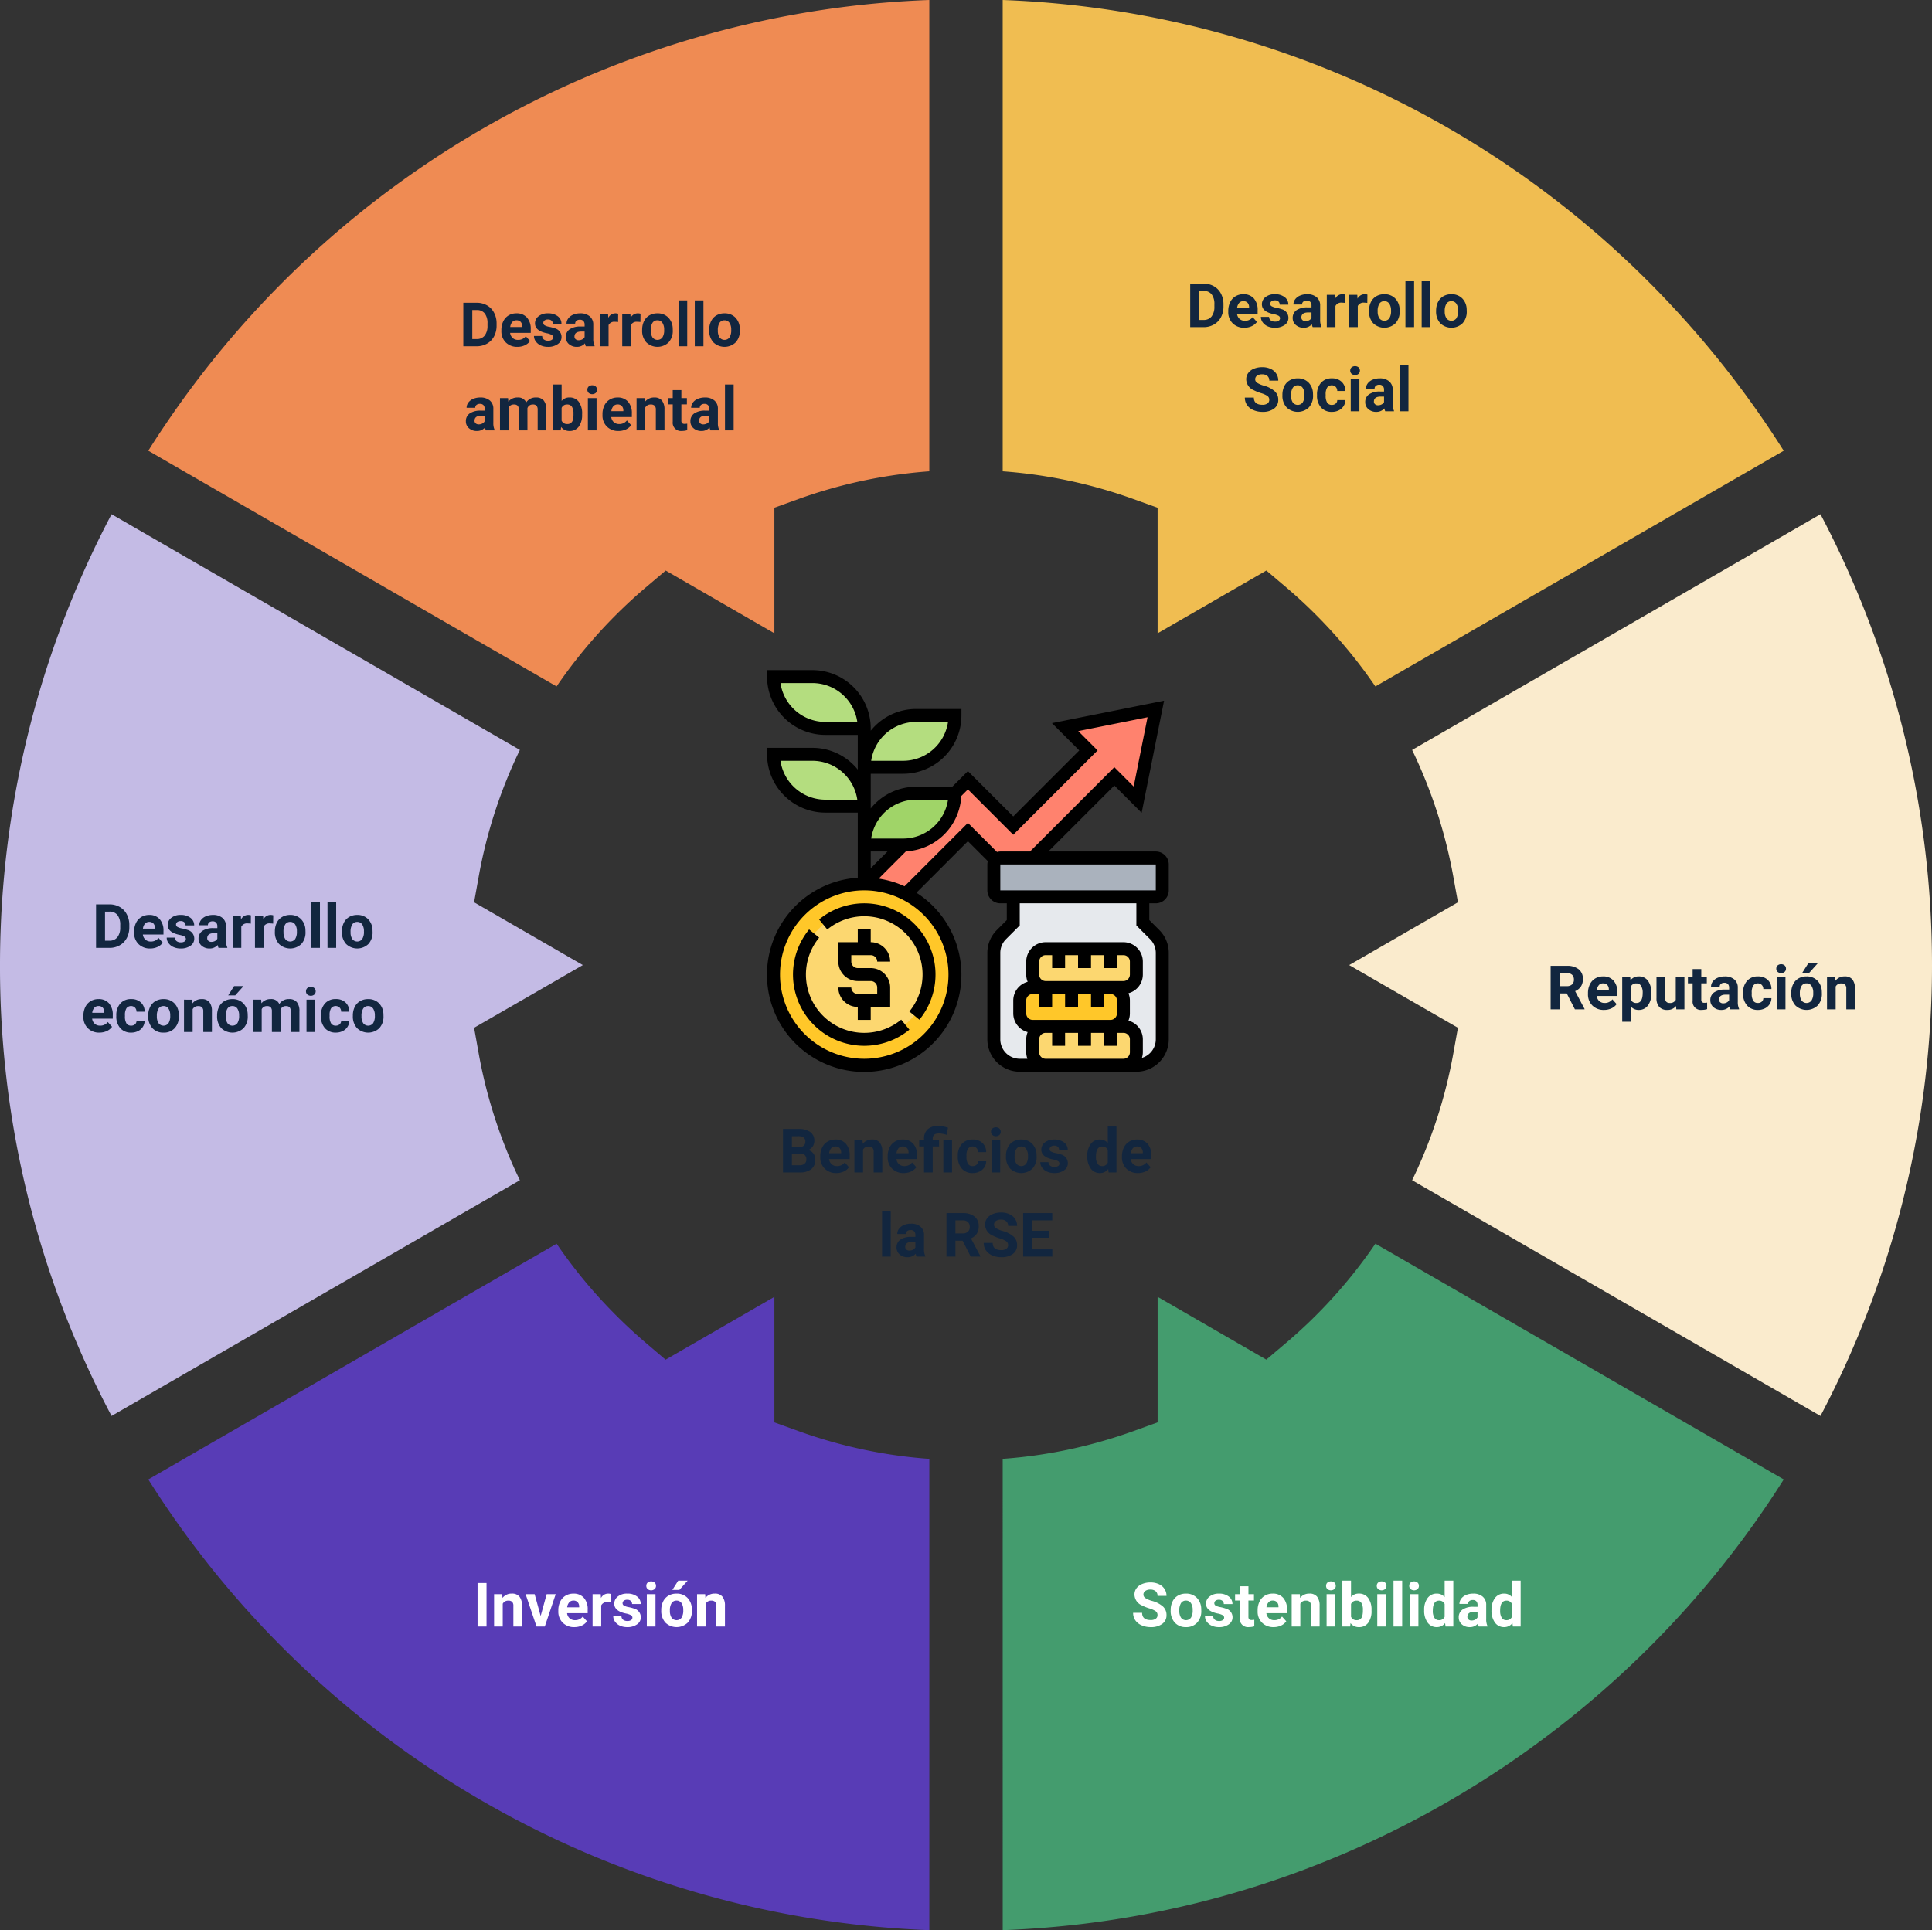 <svg xmlns="http://www.w3.org/2000/svg" width="505" height="504.641" viewBox="0 0 505 504.641">
  <rect x="0" y="0" width="505" height="504.641" fill="#333333" stroke="none"/>
  <g id="Grupo_981742" data-name="Grupo 981742" transform="translate(-810 -11702.297)">
    <g id="Grupo_977452" data-name="Grupo 977452" transform="translate(-85 -674.345)">
      <path id="Trazado_653087" data-name="Trazado 653087" d="M1021.587,4430.5a252.815,252.815,0,0,1-204.146-117.842l106.727-61.631a128.8,128.8,0,0,0,12.347,15.43,132.358,132.358,0,0,0,10.979,10.5l5.151,4.395,28.446-16.428v32.825l6.339,2.281a127.936,127.936,0,0,0,34.157,7.25Z" transform="translate(116.325 8450.781)" fill="#583cb6"/>
      <path id="Trazado_653088" data-name="Trazado 653088" d="M950.224,4307.271c2.057-.148,4.116-.345,6.161-.594a127.866,127.866,0,0,0,28-6.654l6.336-2.285v-32.821l28.41,16.418,5.152-4.366a129.674,129.674,0,0,0,23.363-25.947l106.734,61.631c-40.313,63.877-108.021,107.048-182.951,116.162-6.992.852-14.087,1.417-21.2,1.686Z" transform="translate(206.866 8450.781)" fill="#449c6e"/>
      <path id="Trazado_653089" data-name="Trazado 653089" d="M1020.529,4311.752a127.747,127.747,0,0,0,10.781-33.229l1.188-6.629-19.982-11.514-8.44-4.879,28.429-16.417-1.2-6.633a128.593,128.593,0,0,0-10.782-33.193l106.74-61.63a252.5,252.5,0,0,1,29.151,117.873c0,3.056-.049,6.016-.153,8.793a252.716,252.716,0,0,1-29,109.083Z" transform="translate(243.586 8373.46)" fill="#faebcd"/>
      <path id="Trazado_653090" data-name="Trazado 653090" d="M1047.64,4237.163a130.829,130.829,0,0,0-12.353-15.437,128.63,128.63,0,0,0-10.99-10.505l-5.15-4.37-28.43,16.414v-32.821l-6.337-2.281a128.145,128.145,0,0,0-34.156-7.251V4057.69a251.8,251.8,0,0,1,175.055,80.121,254.973,254.973,0,0,1,29.093,37.726Z" transform="translate(206.866 8318.953)" fill="#f0bd51"/>
      <path id="Trazado_653091" data-name="Trazado 653091" d="M817.439,4175.531q2.207-3.51,4.472-6.84a252.321,252.321,0,0,1,178.476-109.32c6.99-.854,14.089-1.416,21.2-1.682v123.224q-3.09.223-6.164.6a128.579,128.579,0,0,0-27.99,6.635l-6.342,2.282v32.829l-28.41-16.4-5.148,4.362a130.519,130.519,0,0,0-23.373,25.938Z" transform="translate(116.323 8318.952)" fill="#ef8b53"/>
      <path id="Trazado_653092" data-name="Trazado 653092" d="M823.551,4373.38c-2.3-4.346-4.484-8.783-6.532-13.268A250.368,250.368,0,0,1,794.392,4255.5c0-3.122.049-5.994.153-8.787a252.542,252.542,0,0,1,29.009-109.086l106.723,61.625A127.777,127.777,0,0,0,919.5,4232.46l-1.189,6.627,28.424,16.412-8.451,4.882-19.971,11.511,1.186,6.628a128.244,128.244,0,0,0,9.553,30.629q.6,1.3,1.228,2.6Z" transform="translate(100.608 8373.46)" fill="#c4bbe5"/>
    </g>
    <path id="Trazado_655059" data-name="Trazado 655059" d="M22.172,17H19.828V5.625h2.344Zm4.1-8.453.07.977a2.951,2.951,0,0,1,2.43-1.133,2.453,2.453,0,0,1,2,.789,3.682,3.682,0,0,1,.672,2.359V17H29.188V11.594a1.465,1.465,0,0,0-.312-1.043,1.4,1.4,0,0,0-1.039-.324,1.553,1.553,0,0,0-1.43.813V17H24.148V8.547Zm10.047,5.7,1.57-5.7H40.25L37.4,17H35.242L32.391,8.547H34.75Zm8.813,2.914a4.15,4.15,0,0,1-3.027-1.141,4.054,4.054,0,0,1-1.168-3.039v-.219a5.106,5.106,0,0,1,.492-2.277,3.612,3.612,0,0,1,1.395-1.547,3.914,3.914,0,0,1,2.059-.543,3.508,3.508,0,0,1,2.73,1.094,4.444,4.444,0,0,1,1,3.1v.922H43.227a2.1,2.1,0,0,0,.66,1.328,2,2,0,0,0,1.395.5,2.437,2.437,0,0,0,2.039-.945l1.109,1.242a3.389,3.389,0,0,1-1.375,1.121A4.511,4.511,0,0,1,45.133,17.156Zm-.258-6.945a1.411,1.411,0,0,0-1.09.455,2.357,2.357,0,0,0-.535,1.3h3.141v-.181a1.681,1.681,0,0,0-.406-1.165A1.456,1.456,0,0,0,44.875,10.211Zm9.766.453a6.134,6.134,0,0,0-.812-.062,1.654,1.654,0,0,0-1.68.867V17H49.891V8.547h2.133l.063,1.008a2.092,2.092,0,0,1,1.883-1.164,2.366,2.366,0,0,1,.7.1Zm5.664,4a.727.727,0,0,0-.41-.652,4.659,4.659,0,0,0-1.316-.426q-3.016-.633-3.016-2.562A2.323,2.323,0,0,1,56.5,9.145a3.766,3.766,0,0,1,2.441-.754,4.053,4.053,0,0,1,2.574.758,2.388,2.388,0,0,1,.965,1.969H60.219a1.092,1.092,0,0,0-.312-.8A1.322,1.322,0,0,0,58.93,10a1.351,1.351,0,0,0-.883.258.814.814,0,0,0-.312.656.7.7,0,0,0,.355.605,3.657,3.657,0,0,0,1.2.4,9.8,9.8,0,0,1,1.422.379A2.336,2.336,0,0,1,62.5,14.57a2.2,2.2,0,0,1-.992,1.871,4.28,4.28,0,0,1-2.562.715,4.47,4.47,0,0,1-1.887-.379,3.166,3.166,0,0,1-1.293-1.039,2.414,2.414,0,0,1-.469-1.426h2.141a1.179,1.179,0,0,0,.445.922,1.766,1.766,0,0,0,1.109.32,1.635,1.635,0,0,0,.98-.246A.766.766,0,0,0,60.3,14.664ZM66.336,17H64.07V8.547h2.266Zm-2.4-10.641a1.112,1.112,0,0,1,.34-.836,1.465,1.465,0,0,1,1.848,0,1.105,1.105,0,0,1,.344.836,1.108,1.108,0,0,1-.348.844,1.448,1.448,0,0,1-1.836,0A1.108,1.108,0,0,1,63.938,6.359ZM67.844,12.7a5.013,5.013,0,0,1,.484-2.242A3.546,3.546,0,0,1,69.723,8.93a4.069,4.069,0,0,1,2.113-.539,3.849,3.849,0,0,1,2.793,1.047,4.2,4.2,0,0,1,1.207,2.844l.016.578a4.418,4.418,0,0,1-1.086,3.121,4.209,4.209,0,0,1-5.832,0,4.5,4.5,0,0,1-1.09-3.187Zm2.258.16a3.16,3.16,0,0,0,.453,1.843,1.628,1.628,0,0,0,2.578.008,3.457,3.457,0,0,0,.461-2.015,3.128,3.128,0,0,0-.461-1.831,1.5,1.5,0,0,0-1.3-.649,1.474,1.474,0,0,0-1.281.646A3.516,3.516,0,0,0,70.1,12.856ZM72.281,5h2.461L72.578,7.422H70.742ZM79.32,8.547l.07.977a2.951,2.951,0,0,1,2.43-1.133,2.453,2.453,0,0,1,2,.789,3.682,3.682,0,0,1,.672,2.359V17H82.234V11.594a1.465,1.465,0,0,0-.312-1.043,1.4,1.4,0,0,0-1.039-.324,1.553,1.553,0,0,0-1.43.813V17H77.2V8.547Z" transform="translate(915 12110.549)" fill="#fff"/>
    <path id="Trazado_655058" data-name="Trazado 655058" d="M16.105,17V5.625h3.5a5.315,5.315,0,0,1,2.684.676,4.712,4.712,0,0,1,1.848,1.922,5.928,5.928,0,0,1,.664,2.832v.523a5.945,5.945,0,0,1-.652,2.82,4.672,4.672,0,0,1-1.84,1.914,5.355,5.355,0,0,1-2.68.688Zm2.344-9.477v7.594h1.133a2.545,2.545,0,0,0,2.1-.9,4.06,4.06,0,0,0,.742-2.57v-.6a4.124,4.124,0,0,0-.719-2.629,2.537,2.537,0,0,0-2.1-.895Zm11.8,9.633a4.15,4.15,0,0,1-3.027-1.141,4.054,4.054,0,0,1-1.168-3.039v-.219a5.106,5.106,0,0,1,.492-2.277,3.612,3.612,0,0,1,1.395-1.547A3.914,3.914,0,0,1,30,8.391a3.508,3.508,0,0,1,2.73,1.094,4.444,4.444,0,0,1,1,3.1v.922H28.34A2.1,2.1,0,0,0,29,14.836a2,2,0,0,0,1.395.5,2.437,2.437,0,0,0,2.039-.945l1.109,1.242a3.389,3.389,0,0,1-1.375,1.121A4.511,4.511,0,0,1,30.246,17.156Zm-.258-6.945a1.411,1.411,0,0,0-1.09.455,2.357,2.357,0,0,0-.535,1.3H31.5v-.181a1.681,1.681,0,0,0-.406-1.165A1.456,1.456,0,0,0,29.988,10.211Zm9.594,4.453a.727.727,0,0,0-.41-.652,4.659,4.659,0,0,0-1.316-.426q-3.016-.633-3.016-2.562a2.323,2.323,0,0,1,.934-1.879,3.766,3.766,0,0,1,2.441-.754,4.053,4.053,0,0,1,2.574.758,2.388,2.388,0,0,1,.965,1.969H39.5a1.092,1.092,0,0,0-.312-.8A1.322,1.322,0,0,0,38.207,10a1.351,1.351,0,0,0-.883.258.814.814,0,0,0-.312.656.7.7,0,0,0,.355.605,3.657,3.657,0,0,0,1.2.4,9.8,9.8,0,0,1,1.422.379,2.336,2.336,0,0,1,1.789,2.273,2.2,2.2,0,0,1-.992,1.871,4.28,4.28,0,0,1-2.562.715,4.47,4.47,0,0,1-1.887-.379,3.166,3.166,0,0,1-1.293-1.039,2.414,2.414,0,0,1-.469-1.426h2.141a1.179,1.179,0,0,0,.445.922,1.766,1.766,0,0,0,1.109.32,1.635,1.635,0,0,0,.98-.246A.766.766,0,0,0,39.582,14.664ZM48.129,17a2.507,2.507,0,0,1-.227-.758,2.732,2.732,0,0,1-2.133.914,3,3,0,0,1-2.059-.719,2.312,2.312,0,0,1-.816-1.812,2.389,2.389,0,0,1,1-2.062,4.915,4.915,0,0,1,2.879-.727h1.039v-.484a1.393,1.393,0,0,0-.3-.937,1.183,1.183,0,0,0-.949-.352,1.345,1.345,0,0,0-.895.273.929.929,0,0,0-.324.75H43.082a2.268,2.268,0,0,1,.453-1.359,3,3,0,0,1,1.281-.98,4.669,4.669,0,0,1,1.859-.355,3.689,3.689,0,0,1,2.48.785,2.747,2.747,0,0,1,.918,2.207v3.664a4.041,4.041,0,0,0,.336,1.82V17Zm-1.867-1.57a1.945,1.945,0,0,0,.922-.223,1.462,1.462,0,0,0,.625-.6V13.156h-.844q-1.7,0-1.8,1.172l-.008.133a.9.9,0,0,0,.3.7A1.153,1.153,0,0,0,46.262,15.43Zm10.3-4.766a6.134,6.134,0,0,0-.812-.062,1.654,1.654,0,0,0-1.68.867V17H51.809V8.547h2.133L54,9.555a2.092,2.092,0,0,1,1.883-1.164,2.366,2.366,0,0,1,.7.1Zm5.836,0a6.134,6.134,0,0,0-.812-.062,1.654,1.654,0,0,0-1.68.867V17H57.645V8.547h2.133l.063,1.008a2.092,2.092,0,0,1,1.883-1.164,2.366,2.366,0,0,1,.7.1Zm.453,2.031a5.013,5.013,0,0,1,.484-2.242A3.546,3.546,0,0,1,64.727,8.93a4.069,4.069,0,0,1,2.113-.539,3.849,3.849,0,0,1,2.793,1.047,4.2,4.2,0,0,1,1.207,2.844l.016.578A4.418,4.418,0,0,1,69.77,15.98a4.209,4.209,0,0,1-5.832,0,4.5,4.5,0,0,1-1.09-3.187Zm2.258.16a3.16,3.16,0,0,0,.453,1.843,1.628,1.628,0,0,0,2.578.008,3.457,3.457,0,0,0,.461-2.015,3.128,3.128,0,0,0-.461-1.831,1.5,1.5,0,0,0-1.3-.649,1.474,1.474,0,0,0-1.281.646A3.516,3.516,0,0,0,65.105,12.856ZM74.629,17H72.363V5h2.266Zm4.242,0H76.605V5h2.266Zm1.508-4.3a5.013,5.013,0,0,1,.484-2.242A3.546,3.546,0,0,1,82.258,8.93a4.069,4.069,0,0,1,2.113-.539,3.849,3.849,0,0,1,2.793,1.047,4.2,4.2,0,0,1,1.207,2.844l.016.578A4.418,4.418,0,0,1,87.3,15.98a4.209,4.209,0,0,1-5.832,0,4.5,4.5,0,0,1-1.09-3.187Zm2.258.16A3.16,3.16,0,0,0,83.09,14.7a1.628,1.628,0,0,0,2.578.008,3.457,3.457,0,0,0,.461-2.015,3.128,3.128,0,0,0-.461-1.831,1.5,1.5,0,0,0-1.3-.649,1.474,1.474,0,0,0-1.281.646A3.516,3.516,0,0,0,82.637,12.856Zm-65.645,26.3a4.15,4.15,0,0,1-3.027-1.141A4.054,4.054,0,0,1,12.8,34.977v-.219a5.106,5.106,0,0,1,.492-2.277,3.612,3.612,0,0,1,1.395-1.547,3.914,3.914,0,0,1,2.059-.543,3.508,3.508,0,0,1,2.73,1.094,4.444,4.444,0,0,1,1,3.1v.922H15.086a2.1,2.1,0,0,0,.66,1.328,2,2,0,0,0,1.395.5,2.437,2.437,0,0,0,2.039-.945l1.109,1.242a3.389,3.389,0,0,1-1.375,1.121A4.511,4.511,0,0,1,16.992,39.156Zm-.258-6.945a1.411,1.411,0,0,0-1.09.455,2.357,2.357,0,0,0-.535,1.3H18.25v-.181a1.681,1.681,0,0,0-.406-1.165A1.456,1.456,0,0,0,16.734,32.211Zm8.531,5.125a1.481,1.481,0,0,0,1.016-.344,1.2,1.2,0,0,0,.406-.914H28.8a2.9,2.9,0,0,1-.469,1.574,3.093,3.093,0,0,1-1.262,1.109,3.949,3.949,0,0,1-1.77.395A3.67,3.67,0,0,1,22.445,38,4.56,4.56,0,0,1,21.4,34.82v-.148a4.508,4.508,0,0,1,1.039-3.117,3.627,3.627,0,0,1,2.852-1.164,3.555,3.555,0,0,1,2.543.9,3.2,3.2,0,0,1,.973,2.4H26.688a1.551,1.551,0,0,0-.406-1.072,1.51,1.51,0,0,0-2.223.163,3.333,3.333,0,0,0-.4,1.866v.235a3.375,3.375,0,0,0,.4,1.878A1.377,1.377,0,0,0,25.266,37.336ZM29.742,34.7a5.013,5.013,0,0,1,.484-2.242,3.546,3.546,0,0,1,1.395-1.523,4.069,4.069,0,0,1,2.113-.539,3.849,3.849,0,0,1,2.793,1.047,4.2,4.2,0,0,1,1.207,2.844l.016.578a4.418,4.418,0,0,1-1.086,3.121,3.775,3.775,0,0,1-2.914,1.176,3.793,3.793,0,0,1-2.918-1.172,4.5,4.5,0,0,1-1.09-3.187Zm2.258.16a3.16,3.16,0,0,0,.453,1.843,1.628,1.628,0,0,0,2.578.008,3.457,3.457,0,0,0,.461-2.015,3.128,3.128,0,0,0-.461-1.831,1.5,1.5,0,0,0-1.3-.649,1.474,1.474,0,0,0-1.281.646A3.516,3.516,0,0,0,32,34.856Zm9.219-4.309.07.977a2.951,2.951,0,0,1,2.43-1.133,2.453,2.453,0,0,1,2,.789,3.682,3.682,0,0,1,.672,2.359V39H44.133V33.594a1.465,1.465,0,0,0-.312-1.043,1.4,1.4,0,0,0-1.039-.324,1.553,1.553,0,0,0-1.43.813V39H39.094V30.547ZM47.75,34.7a5.013,5.013,0,0,1,.484-2.242,3.546,3.546,0,0,1,1.395-1.523,4.069,4.069,0,0,1,2.113-.539,3.849,3.849,0,0,1,2.793,1.047,4.2,4.2,0,0,1,1.207,2.844l.016.578a4.418,4.418,0,0,1-1.086,3.121,4.209,4.209,0,0,1-5.832,0A4.5,4.5,0,0,1,47.75,34.8Zm2.258.16a3.16,3.16,0,0,0,.453,1.843,1.628,1.628,0,0,0,2.578.008,3.457,3.457,0,0,0,.461-2.015,3.128,3.128,0,0,0-.461-1.831,1.5,1.5,0,0,0-1.3-.649,1.474,1.474,0,0,0-1.281.646A3.516,3.516,0,0,0,50.008,34.856ZM52.188,27h2.461l-2.164,2.422H50.648Zm7.078,3.547.07.945a2.971,2.971,0,0,1,2.43-1.1,2.255,2.255,0,0,1,2.242,1.289,2.9,2.9,0,0,1,2.539-1.289,2.521,2.521,0,0,1,2.047.8,3.681,3.681,0,0,1,.672,2.41V39H67V33.609a1.61,1.61,0,0,0-.281-1.051,1.246,1.246,0,0,0-.992-.332,1.409,1.409,0,0,0-1.406.969l.008,5.8H62.07V33.617a1.59,1.59,0,0,0-.289-1.062,1.259,1.259,0,0,0-.984-.328,1.463,1.463,0,0,0-1.391.8V39H57.148V30.547ZM73.383,39H71.117V30.547h2.266Zm-2.4-10.641a1.112,1.112,0,0,1,.34-.836,1.465,1.465,0,0,1,1.848,0,1.193,1.193,0,0,1,0,1.68,1.448,1.448,0,0,1-1.836,0A1.108,1.108,0,0,1,70.984,28.359Zm7.773,8.977a1.481,1.481,0,0,0,1.016-.344,1.2,1.2,0,0,0,.406-.914H82.3a2.9,2.9,0,0,1-.469,1.574,3.093,3.093,0,0,1-1.262,1.109,3.949,3.949,0,0,1-1.77.395A3.67,3.67,0,0,1,75.938,38a4.56,4.56,0,0,1-1.047-3.184v-.148a4.508,4.508,0,0,1,1.039-3.117,3.627,3.627,0,0,1,2.852-1.164,3.555,3.555,0,0,1,2.543.9,3.2,3.2,0,0,1,.973,2.4H80.18a1.551,1.551,0,0,0-.406-1.072,1.51,1.51,0,0,0-2.223.163,3.333,3.333,0,0,0-.4,1.866v.235a3.375,3.375,0,0,0,.4,1.878A1.377,1.377,0,0,0,78.758,37.336ZM83.234,34.7a5.013,5.013,0,0,1,.484-2.242,3.546,3.546,0,0,1,1.395-1.523,4.069,4.069,0,0,1,2.113-.539,3.849,3.849,0,0,1,2.793,1.047,4.2,4.2,0,0,1,1.207,2.844l.016.578a4.418,4.418,0,0,1-1.086,3.121,4.209,4.209,0,0,1-5.832,0,4.5,4.5,0,0,1-1.09-3.187Zm2.258.16a3.16,3.16,0,0,0,.453,1.843,1.628,1.628,0,0,0,2.578.008,3.457,3.457,0,0,0,.461-2.015,3.128,3.128,0,0,0-.461-1.831,1.5,1.5,0,0,0-1.3-.649,1.474,1.474,0,0,0-1.281.646A3.516,3.516,0,0,0,85.492,34.856Z" transform="translate(819 11933.117)" fill="#12263f"/>
    <path id="Trazado_655054" data-name="Trazado 655054" d="M16.105,17V5.625h3.5a5.315,5.315,0,0,1,2.684.676,4.712,4.712,0,0,1,1.848,1.922,5.928,5.928,0,0,1,.664,2.832v.523a5.945,5.945,0,0,1-.652,2.82,4.672,4.672,0,0,1-1.84,1.914,5.355,5.355,0,0,1-2.68.688Zm2.344-9.477v7.594h1.133a2.545,2.545,0,0,0,2.1-.9,4.06,4.06,0,0,0,.742-2.57v-.6a4.124,4.124,0,0,0-.719-2.629,2.537,2.537,0,0,0-2.1-.895Zm11.8,9.633a4.15,4.15,0,0,1-3.027-1.141,4.054,4.054,0,0,1-1.168-3.039v-.219a5.106,5.106,0,0,1,.492-2.277,3.612,3.612,0,0,1,1.395-1.547A3.914,3.914,0,0,1,30,8.391a3.508,3.508,0,0,1,2.73,1.094,4.444,4.444,0,0,1,1,3.1v.922H28.34A2.1,2.1,0,0,0,29,14.836a2,2,0,0,0,1.395.5,2.437,2.437,0,0,0,2.039-.945l1.109,1.242a3.389,3.389,0,0,1-1.375,1.121A4.511,4.511,0,0,1,30.246,17.156Zm-.258-6.945a1.411,1.411,0,0,0-1.09.455,2.357,2.357,0,0,0-.535,1.3H31.5v-.181a1.681,1.681,0,0,0-.406-1.165A1.456,1.456,0,0,0,29.988,10.211Zm9.594,4.453a.727.727,0,0,0-.41-.652,4.659,4.659,0,0,0-1.316-.426q-3.016-.633-3.016-2.562a2.323,2.323,0,0,1,.934-1.879,3.766,3.766,0,0,1,2.441-.754,4.053,4.053,0,0,1,2.574.758,2.388,2.388,0,0,1,.965,1.969H39.5a1.092,1.092,0,0,0-.312-.8A1.322,1.322,0,0,0,38.207,10a1.351,1.351,0,0,0-.883.258.814.814,0,0,0-.312.656.7.7,0,0,0,.355.605,3.657,3.657,0,0,0,1.2.4,9.8,9.8,0,0,1,1.422.379,2.336,2.336,0,0,1,1.789,2.273,2.2,2.2,0,0,1-.992,1.871,4.28,4.28,0,0,1-2.562.715,4.47,4.47,0,0,1-1.887-.379,3.166,3.166,0,0,1-1.293-1.039,2.414,2.414,0,0,1-.469-1.426h2.141a1.179,1.179,0,0,0,.445.922,1.766,1.766,0,0,0,1.109.32,1.635,1.635,0,0,0,.98-.246A.766.766,0,0,0,39.582,14.664ZM48.129,17a2.507,2.507,0,0,1-.227-.758,2.732,2.732,0,0,1-2.133.914,3,3,0,0,1-2.059-.719,2.312,2.312,0,0,1-.816-1.812,2.389,2.389,0,0,1,1-2.062,4.915,4.915,0,0,1,2.879-.727h1.039v-.484a1.393,1.393,0,0,0-.3-.937,1.183,1.183,0,0,0-.949-.352,1.345,1.345,0,0,0-.895.273.929.929,0,0,0-.324.75H43.082a2.268,2.268,0,0,1,.453-1.359,3,3,0,0,1,1.281-.98,4.669,4.669,0,0,1,1.859-.355,3.689,3.689,0,0,1,2.48.785,2.747,2.747,0,0,1,.918,2.207v3.664a4.041,4.041,0,0,0,.336,1.82V17Zm-1.867-1.57a1.945,1.945,0,0,0,.922-.223,1.462,1.462,0,0,0,.625-.6V13.156h-.844q-1.7,0-1.8,1.172l-.008.133a.9.9,0,0,0,.3.7A1.153,1.153,0,0,0,46.262,15.43Zm10.3-4.766a6.134,6.134,0,0,0-.812-.062,1.654,1.654,0,0,0-1.68.867V17H51.809V8.547h2.133L54,9.555a2.092,2.092,0,0,1,1.883-1.164,2.366,2.366,0,0,1,.7.1Zm5.836,0a6.134,6.134,0,0,0-.812-.062,1.654,1.654,0,0,0-1.68.867V17H57.645V8.547h2.133l.063,1.008a2.092,2.092,0,0,1,1.883-1.164,2.366,2.366,0,0,1,.7.1Zm.453,2.031a5.013,5.013,0,0,1,.484-2.242A3.546,3.546,0,0,1,64.727,8.93a4.069,4.069,0,0,1,2.113-.539,3.849,3.849,0,0,1,2.793,1.047,4.2,4.2,0,0,1,1.207,2.844l.016.578A4.418,4.418,0,0,1,69.77,15.98a4.209,4.209,0,0,1-5.832,0,4.5,4.5,0,0,1-1.09-3.187Zm2.258.16a3.16,3.16,0,0,0,.453,1.843,1.628,1.628,0,0,0,2.578.008,3.457,3.457,0,0,0,.461-2.015,3.128,3.128,0,0,0-.461-1.831,1.5,1.5,0,0,0-1.3-.649,1.474,1.474,0,0,0-1.281.646A3.516,3.516,0,0,0,65.105,12.856ZM74.629,17H72.363V5h2.266Zm4.242,0H76.605V5h2.266Zm1.508-4.3a5.013,5.013,0,0,1,.484-2.242A3.546,3.546,0,0,1,82.258,8.93a4.069,4.069,0,0,1,2.113-.539,3.849,3.849,0,0,1,2.793,1.047,4.2,4.2,0,0,1,1.207,2.844l.016.578A4.418,4.418,0,0,1,87.3,15.98a4.209,4.209,0,0,1-5.832,0,4.5,4.5,0,0,1-1.09-3.187Zm2.258.16A3.16,3.16,0,0,0,83.09,14.7a1.628,1.628,0,0,0,2.578.008,3.457,3.457,0,0,0,.461-2.015,3.128,3.128,0,0,0-.461-1.831,1.5,1.5,0,0,0-1.3-.649,1.474,1.474,0,0,0-1.281.646A3.516,3.516,0,0,0,82.637,12.856ZM22.008,39a2.507,2.507,0,0,1-.227-.758,2.732,2.732,0,0,1-2.133.914,3,3,0,0,1-2.059-.719,2.312,2.312,0,0,1-.816-1.812,2.389,2.389,0,0,1,1-2.062,4.915,4.915,0,0,1,2.879-.727h1.039v-.484a1.393,1.393,0,0,0-.3-.937,1.183,1.183,0,0,0-.949-.352,1.345,1.345,0,0,0-.895.273.929.929,0,0,0-.324.75H16.961a2.268,2.268,0,0,1,.453-1.359,3,3,0,0,1,1.281-.98,4.669,4.669,0,0,1,1.859-.355,3.689,3.689,0,0,1,2.48.785,2.747,2.747,0,0,1,.918,2.207v3.664a4.041,4.041,0,0,0,.336,1.82V39Zm-1.867-1.57a1.945,1.945,0,0,0,.922-.223,1.462,1.462,0,0,0,.625-.6V35.156h-.844q-1.7,0-1.8,1.172l-.008.133a.9.9,0,0,0,.3.7A1.153,1.153,0,0,0,20.141,37.43ZM27.8,30.547l.07.945a2.971,2.971,0,0,1,2.43-1.1,2.255,2.255,0,0,1,2.242,1.289,2.9,2.9,0,0,1,2.539-1.289,2.521,2.521,0,0,1,2.047.8A3.681,3.681,0,0,1,37.8,33.6V39H35.539V33.609a1.61,1.61,0,0,0-.281-1.051,1.246,1.246,0,0,0-.992-.332,1.409,1.409,0,0,0-1.406.969l.008,5.8H30.609V33.617a1.59,1.59,0,0,0-.289-1.062,1.259,1.259,0,0,0-.984-.328,1.463,1.463,0,0,0-1.391.8V39H25.688V30.547Zm19.352,4.3a5.119,5.119,0,0,1-.867,3.168,2.872,2.872,0,0,1-2.422,1.137,2.639,2.639,0,0,1-2.2-1.055l-.1.9H39.539V27H41.8v4.3a2.571,2.571,0,0,1,2.055-.914,2.9,2.9,0,0,1,2.426,1.137,5.126,5.126,0,0,1,.879,3.2ZM44.9,34.688a3.363,3.363,0,0,0-.406-1.871,1.374,1.374,0,0,0-1.211-.59,1.489,1.489,0,0,0-1.484.883v3.336a1.509,1.509,0,0,0,1.5.891,1.394,1.394,0,0,0,1.438-1.078A5.562,5.562,0,0,0,44.9,34.688ZM50.93,39H48.664V30.547H50.93Zm-2.4-10.641a1.112,1.112,0,0,1,.34-.836,1.465,1.465,0,0,1,1.848,0,1.193,1.193,0,0,1,0,1.68,1.448,1.448,0,0,1-1.836,0A1.108,1.108,0,0,1,48.531,28.359Zm8.148,10.8a4.15,4.15,0,0,1-3.027-1.141,4.054,4.054,0,0,1-1.168-3.039v-.219a5.106,5.106,0,0,1,.492-2.277,3.612,3.612,0,0,1,1.395-1.547,3.914,3.914,0,0,1,2.059-.543,3.508,3.508,0,0,1,2.73,1.094,4.444,4.444,0,0,1,1,3.1v.922H54.773a2.1,2.1,0,0,0,.66,1.328,2,2,0,0,0,1.395.5,2.437,2.437,0,0,0,2.039-.945l1.109,1.242A3.389,3.389,0,0,1,58.6,38.754,4.511,4.511,0,0,1,56.68,39.156Zm-.258-6.945a1.411,1.411,0,0,0-1.09.455,2.357,2.357,0,0,0-.535,1.3h3.141v-.181a1.681,1.681,0,0,0-.406-1.165A1.456,1.456,0,0,0,56.422,32.211Zm7.094-1.664.07.977a2.951,2.951,0,0,1,2.43-1.133,2.453,2.453,0,0,1,2,.789,3.682,3.682,0,0,1,.672,2.359V39H66.43V33.594a1.465,1.465,0,0,0-.312-1.043,1.4,1.4,0,0,0-1.039-.324,1.553,1.553,0,0,0-1.43.813V39H61.391V30.547ZM73.1,28.469v2.078h1.445V32.2H73.1v4.219a1.007,1.007,0,0,0,.18.672.9.9,0,0,0,.688.2,3.6,3.6,0,0,0,.664-.055v1.711a4.648,4.648,0,0,1-1.367.2,2.156,2.156,0,0,1-2.422-2.4V32.2H69.609V30.547h1.234V28.469ZM80.7,39a2.507,2.507,0,0,1-.227-.758,2.732,2.732,0,0,1-2.133.914,3,3,0,0,1-2.059-.719,2.312,2.312,0,0,1-.816-1.812,2.389,2.389,0,0,1,1-2.062,4.915,4.915,0,0,1,2.879-.727h1.039v-.484a1.393,1.393,0,0,0-.3-.937,1.183,1.183,0,0,0-.949-.352,1.345,1.345,0,0,0-.895.273.929.929,0,0,0-.324.75H75.656a2.268,2.268,0,0,1,.453-1.359,3,3,0,0,1,1.281-.98,4.669,4.669,0,0,1,1.859-.355,3.689,3.689,0,0,1,2.48.785,2.747,2.747,0,0,1,.918,2.207v3.664a4.041,4.041,0,0,0,.336,1.82V39Zm-1.867-1.57a1.945,1.945,0,0,0,.922-.223,1.462,1.462,0,0,0,.625-.6V35.156h-.844q-1.7,0-1.8,1.172l-.008.133a.9.9,0,0,0,.3.7A1.153,1.153,0,0,0,78.836,37.43ZM86.766,39H84.5V27h2.266Z" transform="translate(915 11775.83)" fill="#12263f"/>
    <path id="Trazado_655055" data-name="Trazado 655055" d="M16.105,17V5.625h3.5a5.315,5.315,0,0,1,2.684.676,4.712,4.712,0,0,1,1.848,1.922,5.928,5.928,0,0,1,.664,2.832v.523a5.945,5.945,0,0,1-.652,2.82,4.672,4.672,0,0,1-1.84,1.914,5.355,5.355,0,0,1-2.68.688Zm2.344-9.477v7.594h1.133a2.545,2.545,0,0,0,2.1-.9,4.06,4.06,0,0,0,.742-2.57v-.6a4.124,4.124,0,0,0-.719-2.629,2.537,2.537,0,0,0-2.1-.895Zm11.8,9.633a4.15,4.15,0,0,1-3.027-1.141,4.054,4.054,0,0,1-1.168-3.039v-.219a5.106,5.106,0,0,1,.492-2.277,3.612,3.612,0,0,1,1.395-1.547A3.914,3.914,0,0,1,30,8.391a3.508,3.508,0,0,1,2.73,1.094,4.444,4.444,0,0,1,1,3.1v.922H28.34A2.1,2.1,0,0,0,29,14.836a2,2,0,0,0,1.395.5,2.437,2.437,0,0,0,2.039-.945l1.109,1.242a3.389,3.389,0,0,1-1.375,1.121A4.511,4.511,0,0,1,30.246,17.156Zm-.258-6.945a1.411,1.411,0,0,0-1.09.455,2.357,2.357,0,0,0-.535,1.3H31.5v-.181a1.681,1.681,0,0,0-.406-1.165A1.456,1.456,0,0,0,29.988,10.211Zm9.594,4.453a.727.727,0,0,0-.41-.652,4.659,4.659,0,0,0-1.316-.426q-3.016-.633-3.016-2.562a2.323,2.323,0,0,1,.934-1.879,3.766,3.766,0,0,1,2.441-.754,4.053,4.053,0,0,1,2.574.758,2.388,2.388,0,0,1,.965,1.969H39.5a1.092,1.092,0,0,0-.312-.8A1.322,1.322,0,0,0,38.207,10a1.351,1.351,0,0,0-.883.258.814.814,0,0,0-.312.656.7.7,0,0,0,.355.605,3.657,3.657,0,0,0,1.2.4,9.8,9.8,0,0,1,1.422.379,2.336,2.336,0,0,1,1.789,2.273,2.2,2.2,0,0,1-.992,1.871,4.28,4.28,0,0,1-2.562.715,4.47,4.47,0,0,1-1.887-.379,3.166,3.166,0,0,1-1.293-1.039,2.414,2.414,0,0,1-.469-1.426h2.141a1.179,1.179,0,0,0,.445.922,1.766,1.766,0,0,0,1.109.32,1.635,1.635,0,0,0,.98-.246A.766.766,0,0,0,39.582,14.664ZM48.129,17a2.507,2.507,0,0,1-.227-.758,2.732,2.732,0,0,1-2.133.914,3,3,0,0,1-2.059-.719,2.312,2.312,0,0,1-.816-1.812,2.389,2.389,0,0,1,1-2.062,4.915,4.915,0,0,1,2.879-.727h1.039v-.484a1.393,1.393,0,0,0-.3-.937,1.183,1.183,0,0,0-.949-.352,1.345,1.345,0,0,0-.895.273.929.929,0,0,0-.324.75H43.082a2.268,2.268,0,0,1,.453-1.359,3,3,0,0,1,1.281-.98,4.669,4.669,0,0,1,1.859-.355,3.689,3.689,0,0,1,2.48.785,2.747,2.747,0,0,1,.918,2.207v3.664a4.041,4.041,0,0,0,.336,1.82V17Zm-1.867-1.57a1.945,1.945,0,0,0,.922-.223,1.462,1.462,0,0,0,.625-.6V13.156h-.844q-1.7,0-1.8,1.172l-.008.133a.9.9,0,0,0,.3.7A1.153,1.153,0,0,0,46.262,15.43Zm10.3-4.766a6.134,6.134,0,0,0-.812-.062,1.654,1.654,0,0,0-1.68.867V17H51.809V8.547h2.133L54,9.555a2.092,2.092,0,0,1,1.883-1.164,2.366,2.366,0,0,1,.7.1Zm5.836,0a6.134,6.134,0,0,0-.812-.062,1.654,1.654,0,0,0-1.68.867V17H57.645V8.547h2.133l.063,1.008a2.092,2.092,0,0,1,1.883-1.164,2.366,2.366,0,0,1,.7.1Zm.453,2.031a5.013,5.013,0,0,1,.484-2.242A3.546,3.546,0,0,1,64.727,8.93a4.069,4.069,0,0,1,2.113-.539,3.849,3.849,0,0,1,2.793,1.047,4.2,4.2,0,0,1,1.207,2.844l.016.578A4.418,4.418,0,0,1,69.77,15.98a4.209,4.209,0,0,1-5.832,0,4.5,4.5,0,0,1-1.09-3.187Zm2.258.16a3.16,3.16,0,0,0,.453,1.843,1.628,1.628,0,0,0,2.578.008,3.457,3.457,0,0,0,.461-2.015,3.128,3.128,0,0,0-.461-1.831,1.5,1.5,0,0,0-1.3-.649,1.474,1.474,0,0,0-1.281.646A3.516,3.516,0,0,0,65.105,12.856ZM74.629,17H72.363V5h2.266Zm4.242,0H76.605V5h2.266Zm1.508-4.3a5.013,5.013,0,0,1,.484-2.242A3.546,3.546,0,0,1,82.258,8.93a4.069,4.069,0,0,1,2.113-.539,3.849,3.849,0,0,1,2.793,1.047,4.2,4.2,0,0,1,1.207,2.844l.016.578A4.418,4.418,0,0,1,87.3,15.98a4.209,4.209,0,0,1-5.832,0,4.5,4.5,0,0,1-1.09-3.187Zm2.258.16A3.16,3.16,0,0,0,83.09,14.7a1.628,1.628,0,0,0,2.578.008,3.457,3.457,0,0,0,.461-2.015,3.128,3.128,0,0,0-.461-1.831,1.5,1.5,0,0,0-1.3-.649,1.474,1.474,0,0,0-1.281.646A3.516,3.516,0,0,0,82.637,12.856ZM36.77,36.016A1.2,1.2,0,0,0,36.3,35a6.148,6.148,0,0,0-1.687-.75,11.963,11.963,0,0,1-1.93-.777,3.153,3.153,0,0,1-1.937-2.82A2.747,2.747,0,0,1,31.266,29a3.389,3.389,0,0,1,1.492-1.129,5.616,5.616,0,0,1,2.184-.406,5.112,5.112,0,0,1,2.172.441,3.458,3.458,0,0,1,1.48,1.246,3.261,3.261,0,0,1,.527,1.828H36.777a1.534,1.534,0,0,0-.492-1.215,2.023,2.023,0,0,0-1.383-.434,2.162,2.162,0,0,0-1.336.363,1.146,1.146,0,0,0-.477.957,1.1,1.1,0,0,0,.559.93,6.311,6.311,0,0,0,1.645.7,7.106,7.106,0,0,1,2.914,1.492A2.972,2.972,0,0,1,39.121,36,2.737,2.737,0,0,1,38,38.316a4.891,4.891,0,0,1-3.008.84,5.808,5.808,0,0,1-2.391-.48,3.783,3.783,0,0,1-1.645-1.316,3.371,3.371,0,0,1-.566-1.937h2.352q0,1.883,2.25,1.883a2.189,2.189,0,0,0,1.3-.34A1.106,1.106,0,0,0,36.77,36.016Zm3.438-1.32a5.013,5.013,0,0,1,.484-2.242,3.546,3.546,0,0,1,1.395-1.523,4.069,4.069,0,0,1,2.113-.539,3.849,3.849,0,0,1,2.793,1.047A4.2,4.2,0,0,1,48.2,34.281l.016.578a4.418,4.418,0,0,1-1.086,3.121,4.209,4.209,0,0,1-5.832,0,4.5,4.5,0,0,1-1.09-3.187Zm2.258.16a3.16,3.16,0,0,0,.453,1.843,1.628,1.628,0,0,0,2.578.008,3.457,3.457,0,0,0,.461-2.015A3.128,3.128,0,0,0,45.5,32.86a1.5,1.5,0,0,0-1.3-.649,1.474,1.474,0,0,0-1.281.646A3.516,3.516,0,0,0,42.465,34.856Zm10.656,2.48a1.481,1.481,0,0,0,1.016-.344,1.2,1.2,0,0,0,.406-.914H56.66a2.9,2.9,0,0,1-.469,1.574,3.093,3.093,0,0,1-1.262,1.109,3.949,3.949,0,0,1-1.77.395A3.67,3.67,0,0,1,50.3,38a4.56,4.56,0,0,1-1.047-3.184v-.148a4.508,4.508,0,0,1,1.039-3.117,3.627,3.627,0,0,1,2.852-1.164,3.555,3.555,0,0,1,2.543.9,3.2,3.2,0,0,1,.973,2.4H54.543a1.551,1.551,0,0,0-.406-1.072,1.51,1.51,0,0,0-2.223.163,3.333,3.333,0,0,0-.4,1.866v.235a3.375,3.375,0,0,0,.4,1.878A1.377,1.377,0,0,0,53.121,37.336ZM60.332,39H58.066V30.547h2.266Zm-2.4-10.641a1.112,1.112,0,0,1,.34-.836,1.465,1.465,0,0,1,1.848,0,1.193,1.193,0,0,1,0,1.68,1.448,1.448,0,0,1-1.836,0A1.108,1.108,0,0,1,57.934,28.359ZM67.09,39a2.507,2.507,0,0,1-.227-.758,2.732,2.732,0,0,1-2.133.914,3,3,0,0,1-2.059-.719,2.312,2.312,0,0,1-.816-1.812,2.389,2.389,0,0,1,1-2.062,4.915,4.915,0,0,1,2.879-.727H66.77v-.484a1.393,1.393,0,0,0-.3-.937,1.183,1.183,0,0,0-.949-.352,1.345,1.345,0,0,0-.895.273.929.929,0,0,0-.324.75H62.043a2.268,2.268,0,0,1,.453-1.359,3,3,0,0,1,1.281-.98,4.669,4.669,0,0,1,1.859-.355,3.689,3.689,0,0,1,2.48.785,2.747,2.747,0,0,1,.918,2.207v3.664a4.041,4.041,0,0,0,.336,1.82V39Zm-1.867-1.57a1.945,1.945,0,0,0,.922-.223,1.462,1.462,0,0,0,.625-.6V35.156h-.844q-1.7,0-1.8,1.172l-.008.133a.9.9,0,0,0,.3.7A1.153,1.153,0,0,0,65.223,37.43ZM73.152,39H70.887V27h2.266Z" transform="translate(1105 11770.83)" fill="#12263f"/>
    <path id="Trazado_655057" data-name="Trazado 655057" d="M4.16,17V5.625H8.145a5.232,5.232,0,0,1,3.141.793,2.712,2.712,0,0,1,1.07,2.324,2.57,2.57,0,0,1-.43,1.473,2.482,2.482,0,0,1-1.2.934,2.4,2.4,0,0,1,1.379.883,2.61,2.61,0,0,1,.5,1.625,3,3,0,0,1-1.047,2.484A4.713,4.713,0,0,1,8.582,17ZM6.5,12.047v3.07H8.512A1.938,1.938,0,0,0,9.8,14.723a1.353,1.353,0,0,0,.465-1.09,1.428,1.428,0,0,0-1.617-1.586Zm0-1.656H8.238q1.773-.031,1.773-1.414a1.307,1.307,0,0,0-.449-1.113,2.363,2.363,0,0,0-1.418-.34H6.5Zm11.609,6.766a4.15,4.15,0,0,1-3.027-1.141,4.054,4.054,0,0,1-1.168-3.039v-.219a5.106,5.106,0,0,1,.492-2.277A3.612,3.612,0,0,1,15.8,8.934a3.914,3.914,0,0,1,2.059-.543,3.508,3.508,0,0,1,2.73,1.094,4.444,4.444,0,0,1,1,3.1v.922H16.207a2.1,2.1,0,0,0,.66,1.328,2,2,0,0,0,1.395.5,2.437,2.437,0,0,0,2.039-.945l1.109,1.242a3.389,3.389,0,0,1-1.375,1.121A4.511,4.511,0,0,1,18.113,17.156Zm-.258-6.945a1.411,1.411,0,0,0-1.09.455,2.357,2.357,0,0,0-.535,1.3h3.141v-.181a1.681,1.681,0,0,0-.406-1.165A1.456,1.456,0,0,0,17.855,10.211Zm7.094-1.664.07.977a2.951,2.951,0,0,1,2.43-1.133,2.453,2.453,0,0,1,2,.789,3.682,3.682,0,0,1,.672,2.359V17H27.863V11.594a1.465,1.465,0,0,0-.312-1.043,1.4,1.4,0,0,0-1.039-.324,1.553,1.553,0,0,0-1.43.813V17H22.824V8.547Zm10.773,8.609A4.15,4.15,0,0,1,32.7,16.016a4.054,4.054,0,0,1-1.168-3.039v-.219a5.106,5.106,0,0,1,.492-2.277,3.612,3.612,0,0,1,1.395-1.547,3.914,3.914,0,0,1,2.059-.543A3.508,3.508,0,0,1,38.2,9.484a4.444,4.444,0,0,1,1,3.1v.922H33.816a2.1,2.1,0,0,0,.66,1.328,2,2,0,0,0,1.395.5,2.437,2.437,0,0,0,2.039-.945l1.109,1.242a3.389,3.389,0,0,1-1.375,1.121A4.511,4.511,0,0,1,35.723,17.156Zm-.258-6.945a1.411,1.411,0,0,0-1.09.455,2.357,2.357,0,0,0-.535,1.3H36.98v-.181a1.681,1.681,0,0,0-.406-1.165A1.456,1.456,0,0,0,35.465,10.211ZM41.027,17V10.2H39.77V8.547h1.258V8.156a3.17,3.17,0,0,1,.98-2.457,3.945,3.945,0,0,1,2.723-.863,9.031,9.031,0,0,1,2.563.461l-.328,1.867a10,10,0,0,0-1.187-.293,5.835,5.835,0,0,0-.906-.066q-1.578,0-1.578,1.4v.344h1.664V10.2H43.293V17Zm7.32,0H46.082V8.547h2.266Zm5.383-1.664a1.481,1.481,0,0,0,1.016-.344,1.2,1.2,0,0,0,.406-.914H57.27a2.9,2.9,0,0,1-.469,1.574,3.093,3.093,0,0,1-1.262,1.109,3.949,3.949,0,0,1-1.77.395A3.67,3.67,0,0,1,50.91,16a4.56,4.56,0,0,1-1.047-3.184v-.148A4.508,4.508,0,0,1,50.9,9.555a3.627,3.627,0,0,1,2.852-1.164,3.555,3.555,0,0,1,2.543.9,3.2,3.2,0,0,1,.973,2.4H55.152a1.551,1.551,0,0,0-.406-1.072,1.51,1.51,0,0,0-2.223.163,3.333,3.333,0,0,0-.4,1.866v.235a3.375,3.375,0,0,0,.4,1.878A1.377,1.377,0,0,0,53.73,15.336ZM60.941,17H58.676V8.547h2.266Zm-2.4-10.641a1.112,1.112,0,0,1,.34-.836,1.465,1.465,0,0,1,1.848,0,1.105,1.105,0,0,1,.344.836,1.108,1.108,0,0,1-.348.844,1.448,1.448,0,0,1-1.836,0A1.108,1.108,0,0,1,58.543,6.359ZM62.449,12.7a5.013,5.013,0,0,1,.484-2.242A3.546,3.546,0,0,1,64.328,8.93a4.069,4.069,0,0,1,2.113-.539,3.849,3.849,0,0,1,2.793,1.047,4.2,4.2,0,0,1,1.207,2.844l.016.578a4.418,4.418,0,0,1-1.086,3.121,4.209,4.209,0,0,1-5.832,0,4.5,4.5,0,0,1-1.09-3.187Zm2.258.16A3.16,3.16,0,0,0,65.16,14.7a1.628,1.628,0,0,0,2.578.008,3.457,3.457,0,0,0,.461-2.015,3.128,3.128,0,0,0-.461-1.831,1.5,1.5,0,0,0-1.3-.649,1.474,1.474,0,0,0-1.281.646A3.516,3.516,0,0,0,64.707,12.856Zm11.719,1.808a.727.727,0,0,0-.41-.652,4.659,4.659,0,0,0-1.316-.426q-3.016-.633-3.016-2.562a2.323,2.323,0,0,1,.934-1.879,3.766,3.766,0,0,1,2.441-.754,4.053,4.053,0,0,1,2.574.758,2.388,2.388,0,0,1,.965,1.969H76.34a1.092,1.092,0,0,0-.312-.8A1.322,1.322,0,0,0,75.051,10a1.351,1.351,0,0,0-.883.258.814.814,0,0,0-.312.656.7.7,0,0,0,.355.605,3.657,3.657,0,0,0,1.2.4,9.8,9.8,0,0,1,1.422.379,2.336,2.336,0,0,1,1.789,2.273,2.2,2.2,0,0,1-.992,1.871,4.28,4.28,0,0,1-2.562.715,4.47,4.47,0,0,1-1.887-.379,3.166,3.166,0,0,1-1.293-1.039,2.414,2.414,0,0,1-.469-1.426h2.141a1.179,1.179,0,0,0,.445.922,1.766,1.766,0,0,0,1.109.32,1.635,1.635,0,0,0,.98-.246A.766.766,0,0,0,76.426,14.664Zm7.281-1.953a5.094,5.094,0,0,1,.887-3.148A2.877,2.877,0,0,1,87.02,8.391a2.589,2.589,0,0,1,2.039.922V5h2.266V17H89.285l-.109-.9A2.657,2.657,0,0,1,87,17.156a2.869,2.869,0,0,1-2.395-1.176A5.258,5.258,0,0,1,83.707,12.711Zm2.258.168a3.337,3.337,0,0,0,.414,1.823,1.349,1.349,0,0,0,1.2.634,1.511,1.511,0,0,0,1.477-.884V11.111a1.489,1.489,0,0,0-1.461-.884Q85.965,10.227,85.965,12.879Zm11,4.277a4.15,4.15,0,0,1-3.027-1.141,4.054,4.054,0,0,1-1.168-3.039v-.219a5.106,5.106,0,0,1,.492-2.277,3.612,3.612,0,0,1,1.395-1.547,3.914,3.914,0,0,1,2.059-.543,3.508,3.508,0,0,1,2.73,1.094,4.444,4.444,0,0,1,1,3.1v.922H95.059a2.1,2.1,0,0,0,.66,1.328,2,2,0,0,0,1.395.5,2.437,2.437,0,0,0,2.039-.945l1.109,1.242a3.389,3.389,0,0,1-1.375,1.121A4.511,4.511,0,0,1,96.965,17.156Zm-.258-6.945a1.411,1.411,0,0,0-1.09.455,2.357,2.357,0,0,0-.535,1.3h3.141v-.181a1.681,1.681,0,0,0-.406-1.165A1.456,1.456,0,0,0,96.707,10.211ZM32.324,39H30.059V27h2.266Zm6.758,0a2.507,2.507,0,0,1-.227-.758,2.732,2.732,0,0,1-2.133.914,3,3,0,0,1-2.059-.719,2.312,2.312,0,0,1-.816-1.812,2.389,2.389,0,0,1,1-2.062,4.915,4.915,0,0,1,2.879-.727h1.039v-.484a1.393,1.393,0,0,0-.3-.937,1.183,1.183,0,0,0-.949-.352,1.345,1.345,0,0,0-.895.273.929.929,0,0,0-.324.75H34.035a2.268,2.268,0,0,1,.453-1.359,3,3,0,0,1,1.281-.98,4.669,4.669,0,0,1,1.859-.355,3.689,3.689,0,0,1,2.48.785,2.747,2.747,0,0,1,.918,2.207v3.664a4.041,4.041,0,0,0,.336,1.82V39Zm-1.867-1.57a1.945,1.945,0,0,0,.922-.223,1.462,1.462,0,0,0,.625-.6V35.156h-.844q-1.7,0-1.8,1.172l-.008.133a.9.9,0,0,0,.3.7A1.153,1.153,0,0,0,37.215,37.43Zm13.891-2.594H49.238V39H46.895V27.625h4.227a4.778,4.778,0,0,1,3.109.9,3.1,3.1,0,0,1,1.094,2.539A3.5,3.5,0,0,1,54.82,33a3.437,3.437,0,0,1-1.527,1.238l2.461,4.648V39H53.238Zm-1.867-1.9h1.891a1.936,1.936,0,0,0,1.367-.449,1.606,1.606,0,0,0,.484-1.238,1.719,1.719,0,0,0-.457-1.266,1.9,1.9,0,0,0-1.4-.461H49.238ZM63,36.016A1.2,1.2,0,0,0,62.535,35a6.148,6.148,0,0,0-1.687-.75,11.963,11.963,0,0,1-1.93-.777,3.153,3.153,0,0,1-1.937-2.82A2.747,2.747,0,0,1,57.5,29a3.389,3.389,0,0,1,1.492-1.129,5.616,5.616,0,0,1,2.184-.406,5.112,5.112,0,0,1,2.172.441,3.458,3.458,0,0,1,1.48,1.246,3.261,3.261,0,0,1,.527,1.828H63.012a1.534,1.534,0,0,0-.492-1.215,2.023,2.023,0,0,0-1.383-.434A2.162,2.162,0,0,0,59.8,29.7a1.146,1.146,0,0,0-.477.957,1.1,1.1,0,0,0,.559.93,6.311,6.311,0,0,0,1.645.7,7.106,7.106,0,0,1,2.914,1.492A2.972,2.972,0,0,1,65.355,36a2.737,2.737,0,0,1-1.117,2.316,4.891,4.891,0,0,1-3.008.84,5.808,5.808,0,0,1-2.391-.48A3.783,3.783,0,0,1,57.2,37.359a3.371,3.371,0,0,1-.566-1.937H58.98q0,1.883,2.25,1.883a2.189,2.189,0,0,0,1.3-.34A1.106,1.106,0,0,0,63,36.016ZM73.785,34.07h-4.5v3.047h5.281V39H66.941V27.625h7.609v1.9H69.285v2.711h4.5Z" transform="translate(1010.5 11991.83)" fill="#12263f"/>
    <path id="Trazado_655056" data-name="Trazado 655056" d="M16.527,12.836H14.66V17H12.316V5.625h4.227a4.778,4.778,0,0,1,3.109.9,3.1,3.1,0,0,1,1.094,2.539,3.5,3.5,0,0,1-.5,1.941,3.437,3.437,0,0,1-1.527,1.238l2.461,4.648V17H18.66Zm-1.867-1.9h1.891a1.936,1.936,0,0,0,1.367-.449A1.606,1.606,0,0,0,18.4,9.25a1.719,1.719,0,0,0-.457-1.266,1.9,1.9,0,0,0-1.4-.461H14.66ZM26.27,17.156a4.15,4.15,0,0,1-3.027-1.141,4.054,4.054,0,0,1-1.168-3.039v-.219a5.106,5.106,0,0,1,.492-2.277,3.612,3.612,0,0,1,1.395-1.547,3.914,3.914,0,0,1,2.059-.543,3.508,3.508,0,0,1,2.73,1.094,4.444,4.444,0,0,1,1,3.1v.922H24.363a2.1,2.1,0,0,0,.66,1.328,2,2,0,0,0,1.395.5,2.437,2.437,0,0,0,2.039-.945l1.109,1.242a3.389,3.389,0,0,1-1.375,1.121A4.511,4.511,0,0,1,26.27,17.156Zm-.258-6.945a1.411,1.411,0,0,0-1.09.455,2.357,2.357,0,0,0-.535,1.3h3.141v-.181a1.681,1.681,0,0,0-.406-1.165A1.456,1.456,0,0,0,26.012,10.211Zm12.625,2.641a5.07,5.07,0,0,1-.887,3.129,2.843,2.843,0,0,1-2.395,1.176,2.633,2.633,0,0,1-2.07-.891V20.25H31.027V8.547h2.094l.078.828a2.654,2.654,0,0,1,2.141-.984,2.862,2.862,0,0,1,2.43,1.156,5.207,5.207,0,0,1,.867,3.188Zm-2.258-.164a3.327,3.327,0,0,0-.418-1.82,1.361,1.361,0,0,0-1.215-.641,1.479,1.479,0,0,0-1.461.813V14.5a1.5,1.5,0,0,0,1.477.836Q36.379,15.336,36.379,12.688ZM45.1,16.141a2.831,2.831,0,0,1-2.312,1.016,2.67,2.67,0,0,1-2.074-.781,3.335,3.335,0,0,1-.73-2.289V8.547h2.258v5.467q0,1.322,1.2,1.322a1.63,1.63,0,0,0,1.578-.8V8.547h2.266V17H45.16Zm6.594-9.672V8.547h1.445V10.2H51.691v4.219a1.007,1.007,0,0,0,.18.672.9.9,0,0,0,.688.2,3.6,3.6,0,0,0,.664-.055v1.711a4.648,4.648,0,0,1-1.367.2,2.156,2.156,0,0,1-2.422-2.4V10.2H48.2V8.547h1.234V6.469ZM59.293,17a2.507,2.507,0,0,1-.227-.758,2.732,2.732,0,0,1-2.133.914,3,3,0,0,1-2.059-.719,2.312,2.312,0,0,1-.816-1.812,2.389,2.389,0,0,1,1-2.062,4.915,4.915,0,0,1,2.879-.727h1.039v-.484a1.393,1.393,0,0,0-.3-.937,1.183,1.183,0,0,0-.949-.352,1.345,1.345,0,0,0-.895.273.929.929,0,0,0-.324.75H54.246A2.268,2.268,0,0,1,54.7,9.727a3,3,0,0,1,1.281-.98,4.669,4.669,0,0,1,1.859-.355,3.689,3.689,0,0,1,2.48.785,2.747,2.747,0,0,1,.918,2.207v3.664a4.041,4.041,0,0,0,.336,1.82V17Zm-1.867-1.57a1.945,1.945,0,0,0,.922-.223,1.462,1.462,0,0,0,.625-.6V13.156h-.844q-1.7,0-1.8,1.172l-.008.133a.9.9,0,0,0,.3.7A1.153,1.153,0,0,0,57.426,15.43Zm9.063-.094a1.481,1.481,0,0,0,1.016-.344,1.2,1.2,0,0,0,.406-.914h2.117a2.9,2.9,0,0,1-.469,1.574A3.093,3.093,0,0,1,68.3,16.762a3.949,3.949,0,0,1-1.77.395A3.67,3.67,0,0,1,63.668,16a4.56,4.56,0,0,1-1.047-3.184v-.148A4.508,4.508,0,0,1,63.66,9.555a3.627,3.627,0,0,1,2.852-1.164,3.555,3.555,0,0,1,2.543.9,3.2,3.2,0,0,1,.973,2.4H67.91a1.551,1.551,0,0,0-.406-1.072,1.51,1.51,0,0,0-2.223.163,3.333,3.333,0,0,0-.4,1.866v.235a3.375,3.375,0,0,0,.4,1.878A1.377,1.377,0,0,0,66.488,15.336ZM73.7,17H71.434V8.547H73.7ZM71.3,6.359a1.112,1.112,0,0,1,.34-.836,1.465,1.465,0,0,1,1.848,0,1.105,1.105,0,0,1,.344.836,1.108,1.108,0,0,1-.348.844,1.448,1.448,0,0,1-1.836,0A1.108,1.108,0,0,1,71.3,6.359ZM75.207,12.7a5.013,5.013,0,0,1,.484-2.242A3.546,3.546,0,0,1,77.086,8.93,4.069,4.069,0,0,1,79.2,8.391a3.849,3.849,0,0,1,2.793,1.047A4.2,4.2,0,0,1,83.2,12.281l.016.578a4.418,4.418,0,0,1-1.086,3.121,4.209,4.209,0,0,1-5.832,0,4.5,4.5,0,0,1-1.09-3.187Zm2.258.16a3.16,3.16,0,0,0,.453,1.843,1.628,1.628,0,0,0,2.578.008,3.457,3.457,0,0,0,.461-2.015A3.128,3.128,0,0,0,80.5,10.86a1.5,1.5,0,0,0-1.3-.649,1.474,1.474,0,0,0-1.281.646A3.516,3.516,0,0,0,77.465,12.856ZM79.645,5h2.461L79.941,7.422H78.105Zm7.039,3.547.07.977a2.951,2.951,0,0,1,2.43-1.133,2.453,2.453,0,0,1,2,.789,3.682,3.682,0,0,1,.672,2.359V17H89.6V11.594a1.465,1.465,0,0,0-.312-1.043,1.4,1.4,0,0,0-1.039-.324,1.553,1.553,0,0,0-1.43.813V17H84.559V8.547Z" transform="translate(1203 11949.189)" fill="#12263f"/>
    <path id="Trazado_655060" data-name="Trazado 655060" d="M7.559,14.016A1.2,1.2,0,0,0,7.09,13a6.148,6.148,0,0,0-1.687-.75,11.963,11.963,0,0,1-1.93-.777,3.153,3.153,0,0,1-1.937-2.82A2.747,2.747,0,0,1,2.055,7,3.389,3.389,0,0,1,3.547,5.875,5.616,5.616,0,0,1,5.73,5.469,5.112,5.112,0,0,1,7.9,5.91a3.458,3.458,0,0,1,1.48,1.246A3.261,3.261,0,0,1,9.91,8.984H7.566A1.534,1.534,0,0,0,7.074,7.77a2.023,2.023,0,0,0-1.383-.434A2.162,2.162,0,0,0,4.355,7.7a1.146,1.146,0,0,0-.477.957,1.1,1.1,0,0,0,.559.93,6.311,6.311,0,0,0,1.645.7A7.106,7.106,0,0,1,9,11.781,2.972,2.972,0,0,1,9.91,14a2.737,2.737,0,0,1-1.117,2.316,4.891,4.891,0,0,1-3.008.84,5.808,5.808,0,0,1-2.391-.48A3.783,3.783,0,0,1,1.75,15.359a3.371,3.371,0,0,1-.566-1.937H3.535q0,1.883,2.25,1.883a2.189,2.189,0,0,0,1.3-.34A1.106,1.106,0,0,0,7.559,14.016ZM11,12.7a5.013,5.013,0,0,1,.484-2.242A3.546,3.546,0,0,1,12.875,8.93a4.069,4.069,0,0,1,2.113-.539,3.849,3.849,0,0,1,2.793,1.047,4.2,4.2,0,0,1,1.207,2.844l.016.578a4.418,4.418,0,0,1-1.086,3.121A3.775,3.775,0,0,1,15,17.156a3.793,3.793,0,0,1-2.918-1.172A4.5,4.5,0,0,1,11,12.8Zm2.258.16a3.16,3.16,0,0,0,.453,1.843,1.628,1.628,0,0,0,2.578.008,3.457,3.457,0,0,0,.461-2.015,3.128,3.128,0,0,0-.461-1.831,1.5,1.5,0,0,0-1.3-.649,1.474,1.474,0,0,0-1.281.646A3.516,3.516,0,0,0,13.254,12.856Zm11.719,1.808a.727.727,0,0,0-.41-.652,4.659,4.659,0,0,0-1.316-.426q-3.016-.633-3.016-2.562a2.323,2.323,0,0,1,.934-1.879,3.766,3.766,0,0,1,2.441-.754,4.053,4.053,0,0,1,2.574.758,2.388,2.388,0,0,1,.965,1.969H24.887a1.092,1.092,0,0,0-.312-.8A1.322,1.322,0,0,0,23.6,10a1.351,1.351,0,0,0-.883.258.814.814,0,0,0-.312.656.7.7,0,0,0,.355.605,3.657,3.657,0,0,0,1.2.4,9.8,9.8,0,0,1,1.422.379,2.336,2.336,0,0,1,1.789,2.273,2.2,2.2,0,0,1-.992,1.871,4.28,4.28,0,0,1-2.562.715,4.47,4.47,0,0,1-1.887-.379,3.166,3.166,0,0,1-1.293-1.039,2.414,2.414,0,0,1-.469-1.426h2.141a1.179,1.179,0,0,0,.445.922,1.766,1.766,0,0,0,1.109.32,1.635,1.635,0,0,0,.98-.246A.766.766,0,0,0,24.973,14.664Zm6.352-8.2V8.547H32.77V10.2H31.324v4.219a1.007,1.007,0,0,0,.18.672.9.9,0,0,0,.688.2,3.6,3.6,0,0,0,.664-.055v1.711a4.648,4.648,0,0,1-1.367.2,2.156,2.156,0,0,1-2.422-2.4V10.2H27.832V8.547h1.234V6.469Zm6.594,10.688a4.15,4.15,0,0,1-3.027-1.141,4.054,4.054,0,0,1-1.168-3.039v-.219a5.106,5.106,0,0,1,.492-2.277,3.612,3.612,0,0,1,1.395-1.547,3.914,3.914,0,0,1,2.059-.543A3.508,3.508,0,0,1,40.4,9.484a4.444,4.444,0,0,1,1,3.1v.922H36.012a2.1,2.1,0,0,0,.66,1.328,2,2,0,0,0,1.395.5,2.437,2.437,0,0,0,2.039-.945l1.109,1.242a3.389,3.389,0,0,1-1.375,1.121A4.511,4.511,0,0,1,37.918,17.156Zm-.258-6.945a1.411,1.411,0,0,0-1.09.455,2.357,2.357,0,0,0-.535,1.3h3.141v-.181a1.681,1.681,0,0,0-.406-1.165A1.456,1.456,0,0,0,37.66,10.211Zm7.094-1.664.07.977a2.951,2.951,0,0,1,2.43-1.133,2.453,2.453,0,0,1,2,.789,3.682,3.682,0,0,1,.672,2.359V17H47.668V11.594a1.465,1.465,0,0,0-.312-1.043,1.4,1.4,0,0,0-1.039-.324,1.553,1.553,0,0,0-1.43.813V17H42.629V8.547ZM54.02,17H51.754V8.547H54.02Zm-2.4-10.641a1.112,1.112,0,0,1,.34-.836,1.465,1.465,0,0,1,1.848,0,1.105,1.105,0,0,1,.344.836A1.108,1.108,0,0,1,53.8,7.2a1.448,1.448,0,0,1-1.836,0A1.108,1.108,0,0,1,51.621,6.359ZM63.5,12.852a5.119,5.119,0,0,1-.867,3.168,2.872,2.872,0,0,1-2.422,1.137,2.639,2.639,0,0,1-2.2-1.055l-.1.9H55.879V5h2.258V9.3a2.571,2.571,0,0,1,2.055-.914,2.9,2.9,0,0,1,2.426,1.137,5.126,5.126,0,0,1,.879,3.2Zm-2.258-.164a3.363,3.363,0,0,0-.406-1.871,1.374,1.374,0,0,0-1.211-.59,1.489,1.489,0,0,0-1.484.883v3.336a1.509,1.509,0,0,0,1.5.891,1.394,1.394,0,0,0,1.438-1.078A5.562,5.562,0,0,0,61.238,12.688ZM67.27,17H65V8.547H67.27Zm-2.4-10.641a1.112,1.112,0,0,1,.34-.836,1.465,1.465,0,0,1,1.848,0,1.105,1.105,0,0,1,.344.836,1.108,1.108,0,0,1-.348.844,1.448,1.448,0,0,1-1.836,0A1.108,1.108,0,0,1,64.871,6.359ZM71.512,17H69.246V5h2.266Zm4.242,0H73.488V8.547h2.266Zm-2.4-10.641a1.112,1.112,0,0,1,.34-.836,1.465,1.465,0,0,1,1.848,0,1.105,1.105,0,0,1,.344.836,1.108,1.108,0,0,1-.348.844,1.448,1.448,0,0,1-1.836,0A1.108,1.108,0,0,1,73.355,6.359Zm3.906,6.352a5.094,5.094,0,0,1,.887-3.148,2.877,2.877,0,0,1,2.426-1.172,2.589,2.589,0,0,1,2.039.922V5h2.266V17H82.84l-.109-.9a2.657,2.657,0,0,1-2.172,1.055,2.869,2.869,0,0,1-2.395-1.176A5.258,5.258,0,0,1,77.262,12.711Zm2.258.168a3.337,3.337,0,0,0,.414,1.823,1.349,1.349,0,0,0,1.2.634,1.511,1.511,0,0,0,1.477-.884V11.111a1.489,1.489,0,0,0-1.461-.884Q79.52,10.227,79.52,12.879ZM91.527,17a2.507,2.507,0,0,1-.227-.758,2.732,2.732,0,0,1-2.133.914,3,3,0,0,1-2.059-.719,2.312,2.312,0,0,1-.816-1.812,2.389,2.389,0,0,1,1-2.062,4.915,4.915,0,0,1,2.879-.727h1.039v-.484a1.393,1.393,0,0,0-.3-.937,1.183,1.183,0,0,0-.949-.352,1.345,1.345,0,0,0-.895.273.929.929,0,0,0-.324.75H86.48a2.268,2.268,0,0,1,.453-1.359,3,3,0,0,1,1.281-.98,4.669,4.669,0,0,1,1.859-.355,3.689,3.689,0,0,1,2.48.785,2.747,2.747,0,0,1,.918,2.207v3.664a4.041,4.041,0,0,0,.336,1.82V17ZM89.66,15.43a1.945,1.945,0,0,0,.922-.223,1.462,1.462,0,0,0,.625-.6V13.156h-.844q-1.7,0-1.8,1.172l-.008.133a.9.9,0,0,0,.3.7A1.153,1.153,0,0,0,89.66,15.43Zm5.2-2.719a5.094,5.094,0,0,1,.887-3.148,2.877,2.877,0,0,1,2.426-1.172,2.589,2.589,0,0,1,2.039.922V5h2.266V17h-2.039l-.109-.9a2.657,2.657,0,0,1-2.172,1.055,2.869,2.869,0,0,1-2.395-1.176A5.258,5.258,0,0,1,94.855,12.711Zm2.258.168a3.337,3.337,0,0,0,.414,1.823,1.349,1.349,0,0,0,1.2.634,1.511,1.511,0,0,0,1.477-.884V11.111a1.489,1.489,0,0,0-1.461-.884Q97.113,10.227,97.113,12.879Z" transform="translate(1105 12110.549)" fill="#fff"/>
    <g id="fondos" transform="translate(1009.5 11876.5)">
      <g id="Grupo_977465" data-name="Grupo 977465" transform="translate(2.694 2.694)">
        <g id="Grupo_977453" data-name="Grupo 977453" transform="translate(57.581 57.581)">
          <path id="Trazado_653093" data-name="Trazado 653093" d="M78.051,45.873l-3.1-3.1V36H41.081v6.774l-3.1,3.1A6.781,6.781,0,0,0,36,50.666V73.258a6.772,6.772,0,0,0,6.774,6.774H73.258a6.772,6.772,0,0,0,6.774-6.774V50.666A6.781,6.781,0,0,0,78.051,45.873Z" transform="translate(-36 -36)" fill="#e6e9ed"/>
        </g>
        <g id="Grupo_977454" data-name="Grupo 977454" transform="translate(57.581 47.419)">
          <path id="Trazado_653094" data-name="Trazado 653094" d="M80.032,31.694v6.774a1.7,1.7,0,0,1-1.694,1.694H37.694A1.7,1.7,0,0,1,36,38.468V31.694A1.677,1.677,0,0,1,37.694,30H78.339A1.7,1.7,0,0,1,80.032,31.694Z" transform="translate(-36 -30)" fill="#aab2bd"/>
        </g>
        <g id="Grupo_977455" data-name="Grupo 977455" transform="translate(23.71 8.468)">
          <path id="Trazado_653095" data-name="Trazado 653095" d="M92.21,7,87.468,30.71l-6.1-6.1L60.032,45.952H51.565a1.718,1.718,0,0,0-1.2.491L43.1,39.177,26.89,55.385A23.576,23.576,0,0,0,16,52.726L26.161,42.565A13.53,13.53,0,0,0,39.71,29.016L43.1,25.629,54.952,37.484,74.6,17.839l-6.1-6.1Z" transform="translate(-16 -7)" fill="#ff826e"/>
        </g>
        <g id="Grupo_977456" data-name="Grupo 977456" transform="translate(0 20.323)">
          <path id="Trazado_653096" data-name="Trazado 653096" d="M25.71,27.548H15.548A13.53,13.53,0,0,1,2,14H12.161A13.53,13.53,0,0,1,25.71,27.548Z" transform="translate(-2 -14)" fill="#b4dd7f"/>
        </g>
        <g id="Grupo_977457" data-name="Grupo 977457" transform="translate(0)">
          <path id="Trazado_653097" data-name="Trazado 653097" d="M25.71,15.548H15.548a13.573,13.573,0,0,1-9.585-3.963A13.573,13.573,0,0,1,2,2H12.161A13.53,13.53,0,0,1,25.71,15.548Z" transform="translate(-2 -2)" fill="#b4dd7f"/>
        </g>
        <g id="Grupo_977458" data-name="Grupo 977458" transform="translate(23.71 10.161)">
          <path id="Trazado_653098" data-name="Trazado 653098" d="M29.548,8H39.71A13.53,13.53,0,0,1,26.161,21.548H16A13.53,13.53,0,0,1,29.548,8Z" transform="translate(-16 -8)" fill="#b4dd7f"/>
        </g>
        <g id="Grupo_977459" data-name="Grupo 977459" transform="translate(23.71 30.484)">
          <path id="Trazado_653099" data-name="Trazado 653099" d="M29.548,20H39.71A13.53,13.53,0,0,1,26.161,33.548H16A13.53,13.53,0,0,1,29.548,20Z" transform="translate(-16 -20)" fill="#a0d468"/>
        </g>
        <g id="Grupo_977460" data-name="Grupo 977460" transform="translate(67.742 91.452)">
          <path id="Trazado_653100" data-name="Trazado 653100" d="M62.323,56H65.71A3.4,3.4,0,0,1,69.1,59.387v3.387a3.4,3.4,0,0,1-3.387,3.387H45.387A3.4,3.4,0,0,1,42,62.774V59.387A3.4,3.4,0,0,1,45.387,56H62.323Z" transform="translate(-42 -56)" fill="#fcd770"/>
        </g>
        <g id="Grupo_977461" data-name="Grupo 977461" transform="translate(67.742 71.129)">
          <path id="Trazado_653101" data-name="Trazado 653101" d="M69.1,50.774a3.4,3.4,0,0,1-3.387,3.387H45.387A3.4,3.4,0,0,1,42,50.774V47.387A3.4,3.4,0,0,1,45.387,44H65.71A3.4,3.4,0,0,1,69.1,47.387Z" transform="translate(-42 -44)" fill="#fcd770"/>
        </g>
        <g id="Grupo_977462" data-name="Grupo 977462" transform="translate(64.355 81.29)">
          <path id="Trazado_653102" data-name="Trazado 653102" d="M60.323,50H63.71A3.4,3.4,0,0,1,67.1,53.387v3.387a3.4,3.4,0,0,1-3.387,3.387H43.387A3.4,3.4,0,0,1,40,56.774V53.387A3.4,3.4,0,0,1,43.387,50H60.323Z" transform="translate(-40 -50)" fill="#ffc729"/>
        </g>
        <g id="Grupo_977463" data-name="Grupo 977463" transform="translate(0 54.194)">
          <path id="Trazado_653103" data-name="Trazado 653103" d="M36.6,36.659A23.694,23.694,0,1,1,25.71,34,23.663,23.663,0,0,1,36.6,36.659Z" transform="translate(-2 -34)" fill="#ffc729"/>
        </g>
        <g id="Grupo_977464" data-name="Grupo 977464" transform="translate(6.774 60.968)">
          <path id="Trazado_653104" data-name="Trazado 653104" d="M39.871,54.935a16.955,16.955,0,0,1-3.827,10.737l-2.371,2.371A16.946,16.946,0,0,1,9.827,44.2L12.2,41.827A16.946,16.946,0,0,1,39.871,54.935Z" transform="translate(-6 -38)" fill="#fcd770"/>
        </g>
      </g>
      <g id="Grupo_977466" data-name="Grupo 977466" transform="translate(1 1)">
        <path id="Trazado_653105" data-name="Trazado 653105" d="M17.081,57.935a1.694,1.694,0,0,1-1.694-1.694H12a5.087,5.087,0,0,0,5.081,5.081V64.71h3.387V61.323h5.081V56.242a5.087,5.087,0,0,0-5.081-5.081H17.081a1.694,1.694,0,0,1-1.694-1.694V47.774h5.081a1.694,1.694,0,0,1,1.694,1.694h3.387a5.087,5.087,0,0,0-5.081-5.081V41H17.081v3.387H12v5.081a5.087,5.087,0,0,0,5.081,5.081h3.387a1.694,1.694,0,0,1,1.694,1.694v1.694Z" transform="translate(6.629 26.742)"/>
        <path id="Trazado_653106" data-name="Trazado 653106" d="M23.629,68.076a15.24,15.24,0,0,1-11.79-24.9L9.219,41.03A18.628,18.628,0,0,0,35.433,67.244l-2.147-2.62A15.268,15.268,0,0,1,23.629,68.076Z" transform="translate(1.774 26.763)"/>
        <path id="Trazado_653107" data-name="Trazado 653107" d="M9.03,41.219l2.147,2.62A15.24,15.24,0,0,1,32.625,65.286l2.62,2.147A18.628,18.628,0,0,0,9.03,41.219Z" transform="translate(4.569 23.968)"/>
        <path id="Trazado_653108" data-name="Trazado 653108" d="M102.613,61.968A3.391,3.391,0,0,0,106,58.581V51.806a3.391,3.391,0,0,0-3.387-3.387H74.524l17.25-17.25,7.138,7.137L104.772,9l-29.3,5.86L82.605,22,65.355,39.25,53.5,27.4l-4.088,4.088h-9.46A15.212,15.212,0,0,0,28.1,37.167V28.1h8.468A15.259,15.259,0,0,0,51.806,12.855V11.161H39.952A15.212,15.212,0,0,0,28.1,16.845v-.6A15.259,15.259,0,0,0,12.855,1H1V2.694A15.259,15.259,0,0,0,16.242,17.935H24.71v9.071a15.212,15.212,0,0,0-11.855-5.684H1v1.694A15.259,15.259,0,0,0,16.242,38.258H24.71V55.28A25.414,25.414,0,1,0,40.036,59.2L53.5,45.733l5.208,5.208a3.319,3.319,0,0,0-.127.865v6.774a3.391,3.391,0,0,0,3.387,3.387h1.694v4.38l-2.6,2.6a8.415,8.415,0,0,0-2.481,5.988v22.6A8.477,8.477,0,0,0,67.048,106H97.532A8.477,8.477,0,0,0,106,97.532v-22.6a8.415,8.415,0,0,0-2.481-5.988l-2.6-2.6v-4.38Zm-62.661-27.1H48.3A11.872,11.872,0,0,1,36.565,45.032H28.217A11.873,11.873,0,0,1,39.952,34.871Zm0-20.323H48.3A11.872,11.872,0,0,1,36.565,24.71H28.217A11.873,11.873,0,0,1,39.952,14.548Zm-23.71,0A11.873,11.873,0,0,1,4.507,4.387h8.347A11.873,11.873,0,0,1,24.589,14.548Zm0,20.323A11.873,11.873,0,0,1,4.507,24.71h8.347A11.873,11.873,0,0,1,24.589,34.871ZM32.476,48.419,28.1,52.8v-4.38ZM48.419,80.6A22.016,22.016,0,1,1,26.4,58.581,22.042,22.042,0,0,1,48.419,80.6ZM36.935,57.509a25.117,25.117,0,0,0-6.757-2L37.3,48.382A15.238,15.238,0,0,0,51.769,33.916L53.5,32.185,65.355,44.04,87.395,22l-5.055-5.057,18.116-3.623L96.831,31.436,91.774,26.38l-22.04,22.04H61.968a3.319,3.319,0,0,0-.865.127l-7.6-7.6Zm25.032-5.7h40.645l0,6.774H61.968ZM72.129,80.6V77.21a1.694,1.694,0,0,1,1.694-1.694h1.694V78.9H78.9V75.516H82.29V78.9h3.387V75.516h3.387V78.9h3.387V75.516h1.694a1.694,1.694,0,0,1,1.694,1.694V80.6a1.694,1.694,0,0,1-1.694,1.694H73.823A1.694,1.694,0,0,1,72.129,80.6Zm-1.694,5.081h1.694v3.387h3.387V85.677H78.9v3.387H82.29V85.677h3.387v3.387h3.387V85.677h1.694a1.694,1.694,0,0,1,1.694,1.694v3.387a1.694,1.694,0,0,1-1.694,1.694H70.435a1.694,1.694,0,0,1-1.694-1.694V87.371A1.694,1.694,0,0,1,70.435,85.677Zm3.387,16.935a1.694,1.694,0,0,1-1.694-1.694V97.532a1.694,1.694,0,0,1,1.694-1.694h1.694v3.387H78.9V95.839H82.29v3.387h3.387V95.839h3.387v3.387h3.387V95.839h1.694a1.694,1.694,0,0,1,1.694,1.694v3.387a1.694,1.694,0,0,1-1.694,1.694Zm27.3-31.271a5.047,5.047,0,0,1,1.489,3.594v22.6a5.069,5.069,0,0,1-3.626,4.842,4.985,4.985,0,0,0,.239-1.455V97.532a5.071,5.071,0,0,0-3.76-4.884,5.053,5.053,0,0,0,.373-1.89V87.371a5.053,5.053,0,0,0-.373-1.89,5.073,5.073,0,0,0,3.76-4.884V77.21a5.087,5.087,0,0,0-5.081-5.081H73.823a5.087,5.087,0,0,0-5.081,5.081V80.6a5.053,5.053,0,0,0,.373,1.89,5.071,5.071,0,0,0-3.76,4.884v3.387a5.071,5.071,0,0,0,3.76,4.884,5.053,5.053,0,0,0-.373,1.89v3.387a5.024,5.024,0,0,0,.312,1.694H67.048a5.087,5.087,0,0,1-5.081-5.081v-22.6a5.051,5.051,0,0,1,1.489-3.594l3.592-3.592V61.968H97.532V67.75Z" transform="translate(-1 -1)"/>
      </g>
    </g>
  </g>
</svg>
